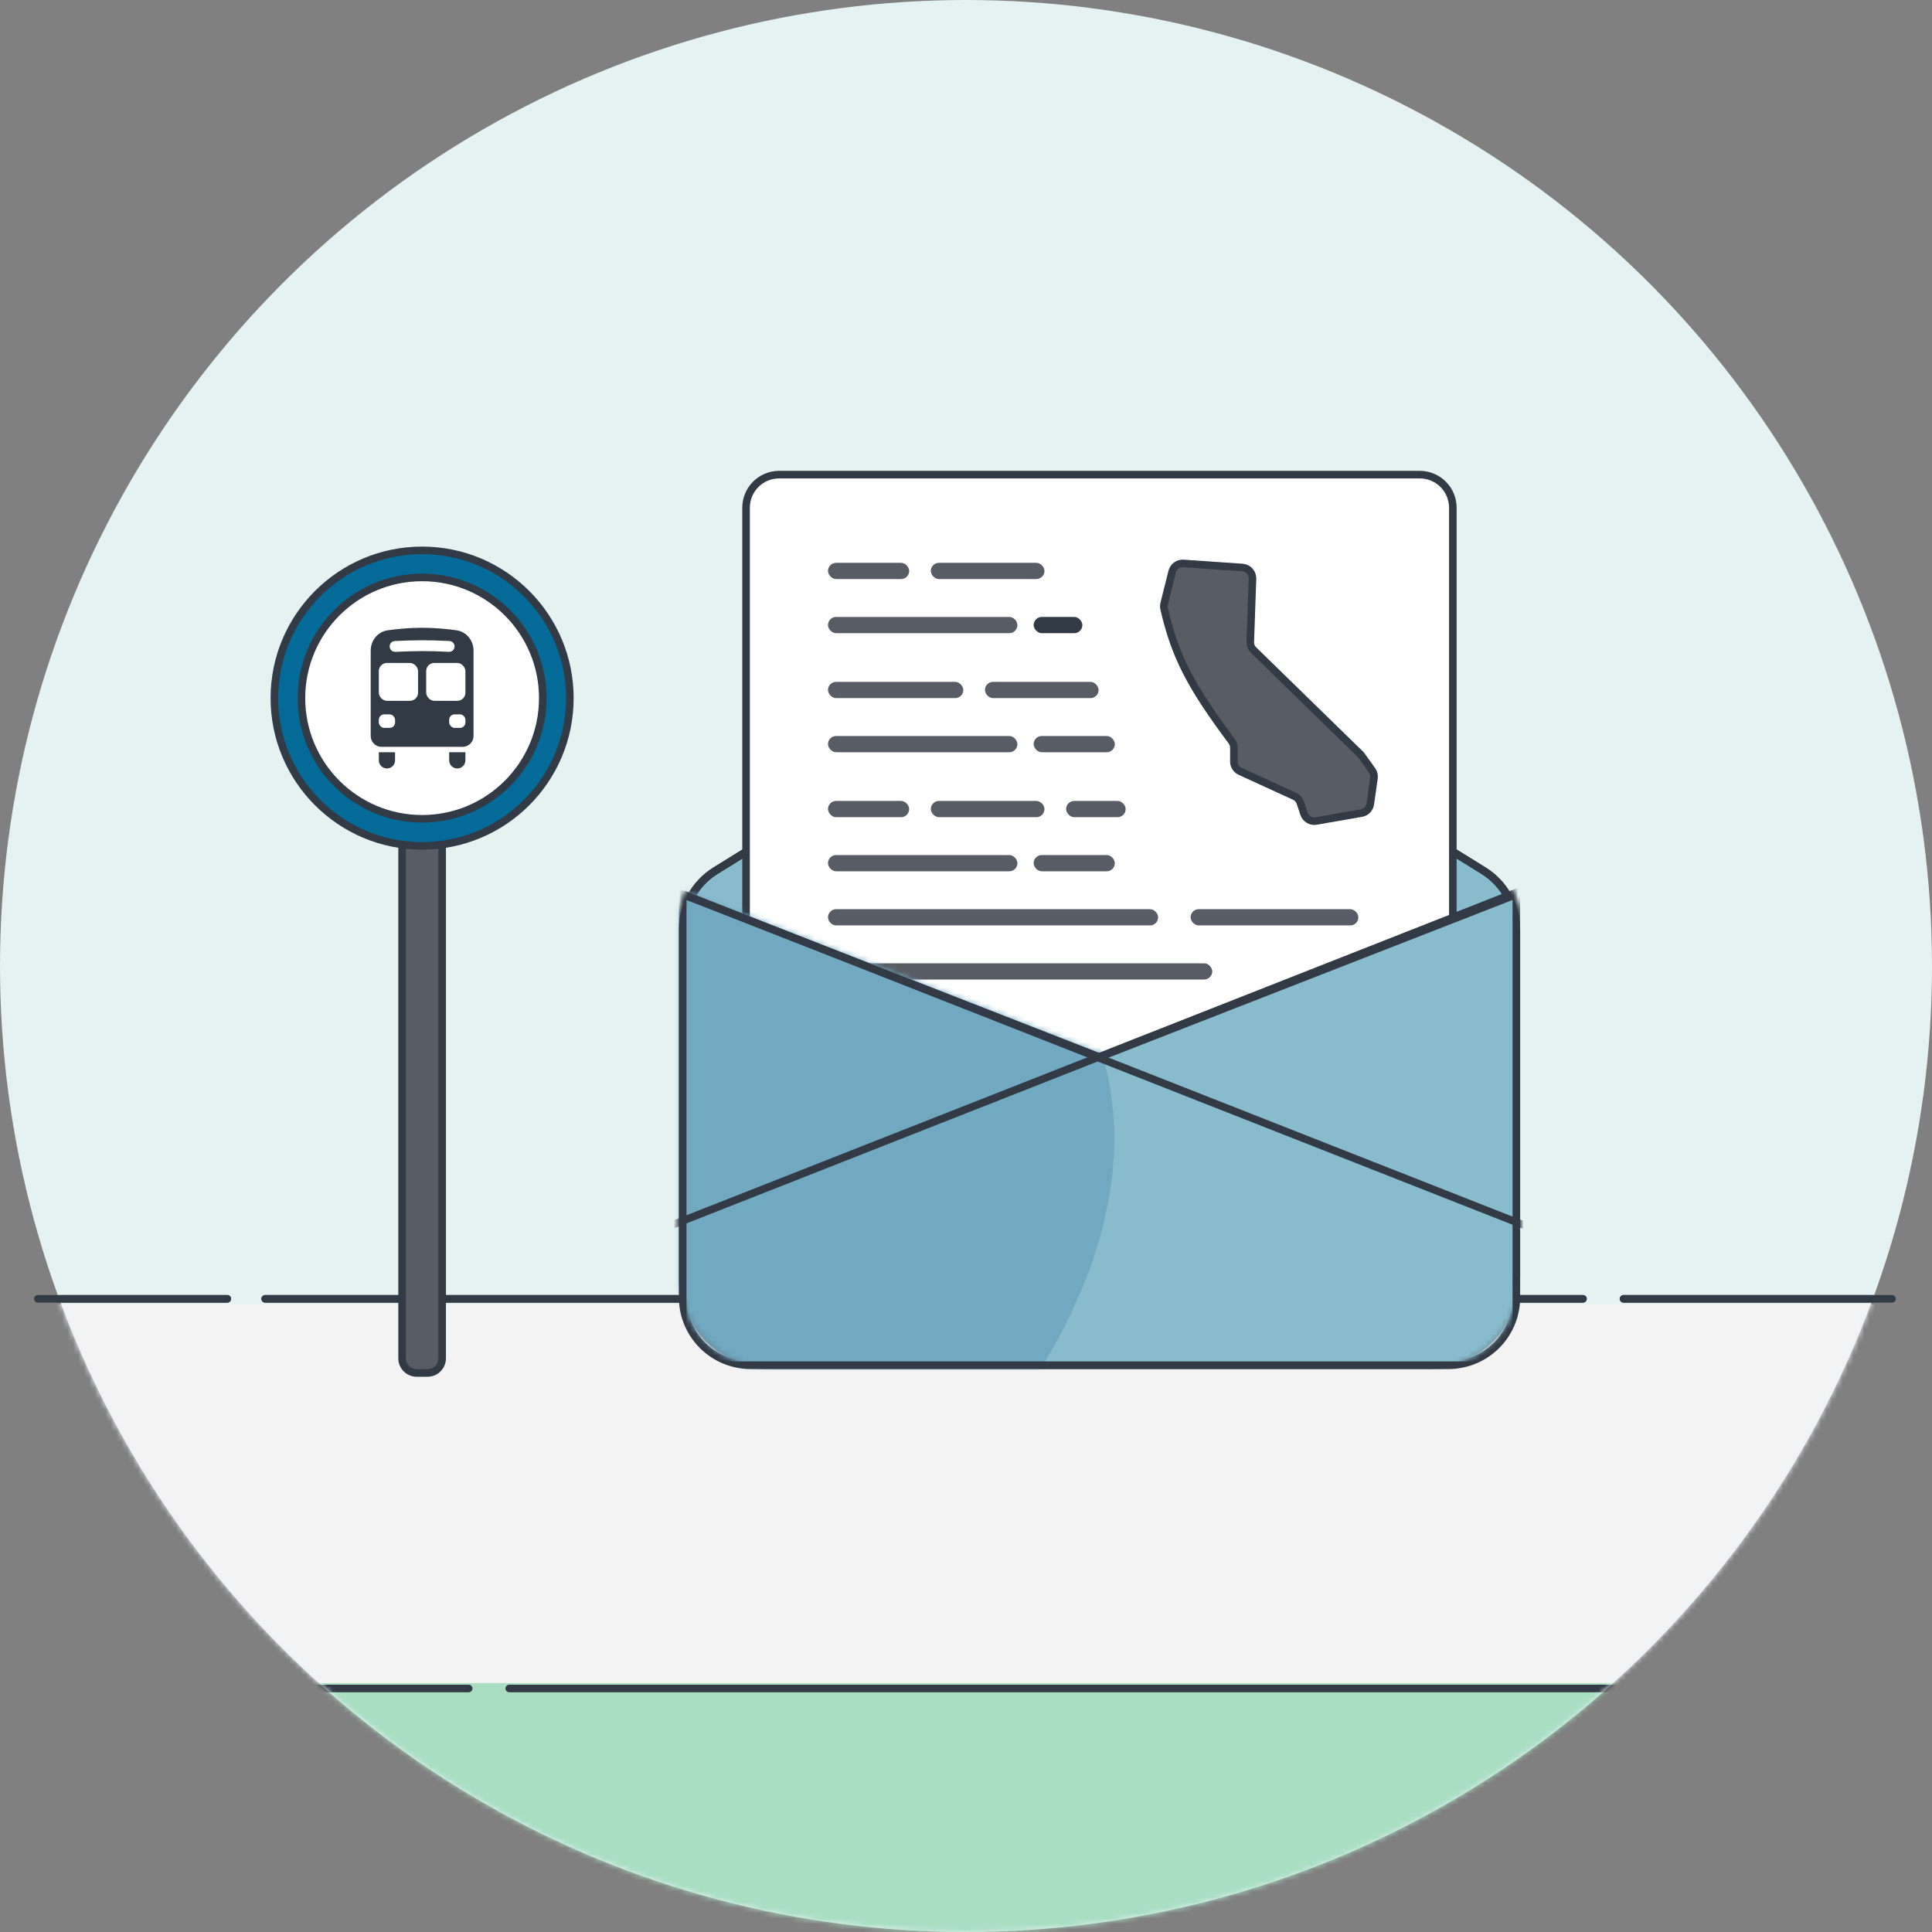 <svg width="357" height="357" viewBox="0 0 357 357" fill="none" xmlns="http://www.w3.org/2000/svg">
<rect x="0" y="0" width="357" height="357" fill="#808080" stroke="none"/>
<circle cx="178.5" cy="178.5" r="178.5" fill="#E4F2F2"/>
<path d="M300 240L349.6 240" stroke="#323A45" stroke-width="1.4" stroke-linecap="round" stroke-linejoin="round"/>
<path d="M49 240H292.5" stroke="#323A45" stroke-width="1.4" stroke-linecap="round" stroke-linejoin="round"/>
<path d="M7 240L42 240" stroke="#323A45" stroke-width="1.4" stroke-linecap="round" stroke-linejoin="round"/>
<mask id="mask0" mask-type="alpha" maskUnits="userSpaceOnUse" x="0" y="0" width="357" height="357">
<circle cx="178.5" cy="178.5" r="178.5" fill="#F3F3F4"/>
</mask>
<g mask="url(#mask0)">
<path d="M300 240L349.6 240" stroke="#323A45" stroke-width="1.4" stroke-linecap="round" stroke-linejoin="round"/>
<path d="M49 240H292.5" stroke="#323A45" stroke-width="1.4" stroke-linecap="round" stroke-linejoin="round"/>
<path d="M7 240L42 240" stroke="#323A45" stroke-width="1.4" stroke-linecap="round" stroke-linejoin="round"/>
<rect x="-5" y="241" width="416" height="108" fill="#F3F3F4"/>
<path d="M86.602 312L37.002 312" stroke="#323A45" stroke-width="1.4" stroke-linecap="round" stroke-linejoin="round"/>
<path d="M307.602 312H94.102" stroke="#323A45" stroke-width="1.4" stroke-linecap="round" stroke-linejoin="round"/>
<path d="M349.602 312L314.602 312" stroke="#323A45" stroke-width="1.4" stroke-linecap="round" stroke-linejoin="round"/>
<rect x="-5" y="311" width="416" height="48" fill="#A9DEC3"/>
<path d="M86.602 312L37.002 312" stroke="#323A45" stroke-width="1.4" stroke-linecap="round" stroke-linejoin="round"/>
<path d="M307.602 312H94.102" stroke="#323A45" stroke-width="1.4" stroke-linecap="round" stroke-linejoin="round"/>
<path d="M349.602 312L314.602 312" stroke="#323A45" stroke-width="1.4" stroke-linecap="round" stroke-linejoin="round"/>
<mask id="mask1" mask-type="alpha" maskUnits="userSpaceOnUse" x="125" y="105" width="156" height="148">
<path d="M125.457 170.735C125.457 166.633 127.303 162.749 130.483 160.158L192.405 109.715C198.676 104.606 207.673 104.606 213.944 109.715L275.866 160.158C279.046 162.749 280.892 166.633 280.892 170.735V235.912C280.892 245.33 273.257 252.964 263.84 252.964H142.509C133.091 252.964 125.457 245.33 125.457 235.912V170.735Z" fill="#C4C4C4"/>
</mask>
<g mask="url(#mask1)">
<path d="M126.157 171.849C126.157 167.368 128.474 163.207 132.283 160.847L194.563 122.264C199.839 118.996 206.51 118.996 211.786 122.264L274.066 160.847C277.874 163.207 280.192 167.368 280.192 171.849V235.912C280.192 244.943 272.871 252.264 263.84 252.264H142.509C133.478 252.264 126.157 244.943 126.157 235.912V171.849Z" fill="#88BCCC" stroke="#323A45" stroke-width="1.4"/>
<path d="M203.429 195.233L280.192 165.277V252.264H126.157V165.277L202.92 195.233L203.174 195.333L203.429 195.233Z" fill="#E2C8A1" stroke="#323A45" stroke-width="1.4"/>
<line x1="302.379" y1="156.185" x2="106" y2="233.523" stroke="#323A45" stroke-width="1.4"/>
<line y1="-0.7" x2="211.058" y2="-0.7" transform="matrix(0.93 0.366 0.366 -0.93 103.47 155.533)" stroke="#323A45" stroke-width="1.4"/>
<path d="M126.157 171.849C126.157 167.368 128.474 163.207 132.283 160.847L194.563 122.264C199.839 118.996 206.51 118.996 211.786 122.264L274.066 160.847C277.874 163.207 280.192 167.368 280.192 171.849V235.912C280.192 244.943 272.871 252.264 263.84 252.264H142.509C133.478 252.264 126.157 244.943 126.157 235.912V171.849Z" stroke="#323A45" stroke-width="1.4"/>
</g>
<path d="M126.157 171.613C126.157 167.28 128.398 163.256 132.081 160.974L196.583 121.014C200.621 118.512 205.727 118.512 209.765 121.014L274.267 160.974C277.951 163.256 280.192 167.28 280.192 171.613V239.751C280.192 246.662 274.588 252.266 267.676 252.266H138.672C131.76 252.266 126.157 246.662 126.157 239.751V171.613Z" stroke="#323A45" stroke-width="1.4"/>
<path d="M137.859 93.821C137.859 90.441 140.599 87.701 143.98 87.701L262.338 87.701C265.719 87.701 268.459 90.441 268.459 93.821L268.459 235.18C268.459 238.56 265.719 241.3 262.338 241.3L143.98 241.3C140.599 241.3 137.859 238.56 137.859 235.18L137.859 93.821Z" fill="white" stroke="#323A45" stroke-width="1.4"/>
<rect x="191" y="114" width="9" height="3" rx="1.5" fill="#323A45"/>
<path d="M229.576 104.867L218.675 104.115C217.708 104.049 216.832 104.684 216.597 105.624L215.114 111.543C215.039 111.843 215.035 112.16 215.103 112.462C217.147 121.457 220.192 127.019 227.599 136.963C227.857 137.309 228 137.733 228 138.166L228 140.716C228 141.498 228.456 142.209 229.167 142.534L239.211 147.138C239.714 147.369 240.099 147.798 240.275 148.324L240.956 150.367C241.269 151.306 242.221 151.874 243.196 151.705L251.568 150.249C252.422 150.1 253.083 149.419 253.206 148.561L253.887 143.793C253.959 143.284 253.833 142.766 253.534 142.348L251.603 139.645C251.535 139.548 251.457 139.458 251.373 139.375L231.633 120.117C231.23 119.724 231.011 119.179 231.031 118.616L231.437 106.931C231.474 105.854 230.651 104.941 229.576 104.867Z" fill="#575C65" stroke="#323A45" stroke-width="1.4"/>
<rect x="153" y="104" width="15" height="3" rx="1.5" fill="#575C65"/>
<rect x="153" y="126" width="25" height="3" rx="1.5" fill="#575C65"/>
<rect x="153" y="148" width="15" height="3" rx="1.5" fill="#575C65"/>
<rect x="153" y="114" width="35" height="3" rx="1.5" fill="#575C65"/>
<rect x="153" y="136" width="35" height="3" rx="1.5" fill="#575C65"/>
<rect x="153" y="158" width="35" height="3" rx="1.5" fill="#575C65"/>
<rect x="153" y="168" width="61" height="3" rx="1.5" fill="#575C65"/>
<rect x="153" y="178" width="71" height="3" rx="1.5" fill="#575C65"/>
<rect x="220" y="168" width="31" height="3" rx="1.5" fill="#575C65"/>
<rect x="172" y="104" width="21" height="3" rx="1.5" fill="#575C65"/>
<rect x="182" y="126" width="21" height="3" rx="1.5" fill="#575C65"/>
<rect x="172" y="148" width="21" height="3" rx="1.5" fill="#575C65"/>
<rect x="197" y="148" width="11" height="3" rx="1.5" fill="#575C65"/>
<rect x="191" y="136" width="15" height="3" rx="1.5" fill="#575C65"/>
<rect x="191" y="158" width="15" height="3" rx="1.5" fill="#575C65"/>
<mask id="mask2" mask-type="alpha" maskUnits="userSpaceOnUse" x="125" y="105" width="156" height="148">
<path d="M125.457 170.735C125.457 166.633 127.303 162.749 130.483 160.158L192.405 109.715C198.676 104.606 207.673 104.606 213.944 109.715L275.866 160.158C279.046 162.749 280.892 166.633 280.892 170.735V235.912C280.892 245.33 273.257 252.964 263.84 252.964H142.509C133.091 252.964 125.457 245.33 125.457 235.912V170.735Z" fill="#C4C4C4"/>
</mask>
<g mask="url(#mask2)">
<path d="M125.457 164.252L203.174 194.581L280.892 164.252V252.964H125.457V164.252Z" fill="#88BCCC"/>
<mask id="mask3" mask-type="alpha" maskUnits="userSpaceOnUse" x="125" y="164" width="156" height="89">
<path d="M203.429 195.233L280.192 165.277V252.264H126.157V165.277L202.92 195.233L203.174 195.333L203.429 195.233Z" fill="#88BCCC" stroke="#323A45" stroke-width="1.4"/>
</mask>
<g mask="url(#mask3)">
<ellipse cx="26.55" cy="253.15" rx="99" ry="186.522" transform="rotate(71.072 26.55 253.15)" fill="#71A9C1"/>
</g>
<path d="M203.429 195.233L280.192 165.277V252.264H126.157V165.277L202.92 195.233L203.174 195.333L203.429 195.233Z" stroke="#323A45" stroke-width="1.4"/>
<line x1="302.378" y1="156.185" x2="106" y2="233.523" stroke="#323A45" stroke-width="1.4"/>
<line y1="-0.7" x2="211.058" y2="-0.7" transform="matrix(0.93 0.366 0.366 -0.93 103.469 155.533)" stroke="#323A45" stroke-width="1.4"/>
</g>
<path d="M75 134.3H74.3V135V251C74.3 252.491 75.509 253.7 77 253.7H79C80.491 253.7 81.7 252.491 81.7 251V135V134.3H81H75Z" fill="#575C65" stroke="#323A45" stroke-width="1.4"/>
<circle cx="78" cy="129" r="27.3" fill="#046B99" stroke="#323A45" stroke-width="1.4"/>
<circle cx="78" cy="129" r="22.3" fill="white" stroke="#323A45" stroke-width="1.4"/>
<path d="M68.5 120.22C68.5 118.34 69.811 116.718 71.673 116.462C73.402 116.225 75.661 116 78 116C80.339 116 82.598 116.225 84.327 116.462C86.189 116.718 87.5 118.34 87.5 120.22V136C87.5 137.105 86.605 138 85.5 138H70.5C69.395 138 68.5 137.105 68.5 136V120.22Z" fill="#323A45"/>
<path d="M70 139H73V140.5C73 141.328 72.328 142 71.5 142C70.672 142 70 141.328 70 140.5V139Z" fill="#323A45"/>
<path d="M83 139H86V140.5C86 141.328 85.328 142 84.5 142C83.672 142 83 141.328 83 140.5V139Z" fill="#323A45"/>
<path d="M72 119.449C72 118.917 72.417 118.477 72.949 118.451C76.755 118.261 79.247 118.259 83.054 118.45C83.584 118.477 84 118.916 84 119.447C84 120.019 83.518 120.475 82.946 120.447C79.008 120.258 76.99 120.274 73.052 120.451C72.48 120.477 72 120.021 72 119.449Z" fill="white"/>
<rect x="70" y="122.5" width="7.25" height="7" rx="1.5" fill="white"/>
<rect x="70" y="132" width="3" height="2.5" rx="1" fill="white"/>
<rect x="83" y="132" width="3" height="2.5" rx="1" fill="white"/>
<rect x="78.75" y="122.5" width="7.25" height="7" rx="1.5" fill="white"/>
</g>
</svg>
